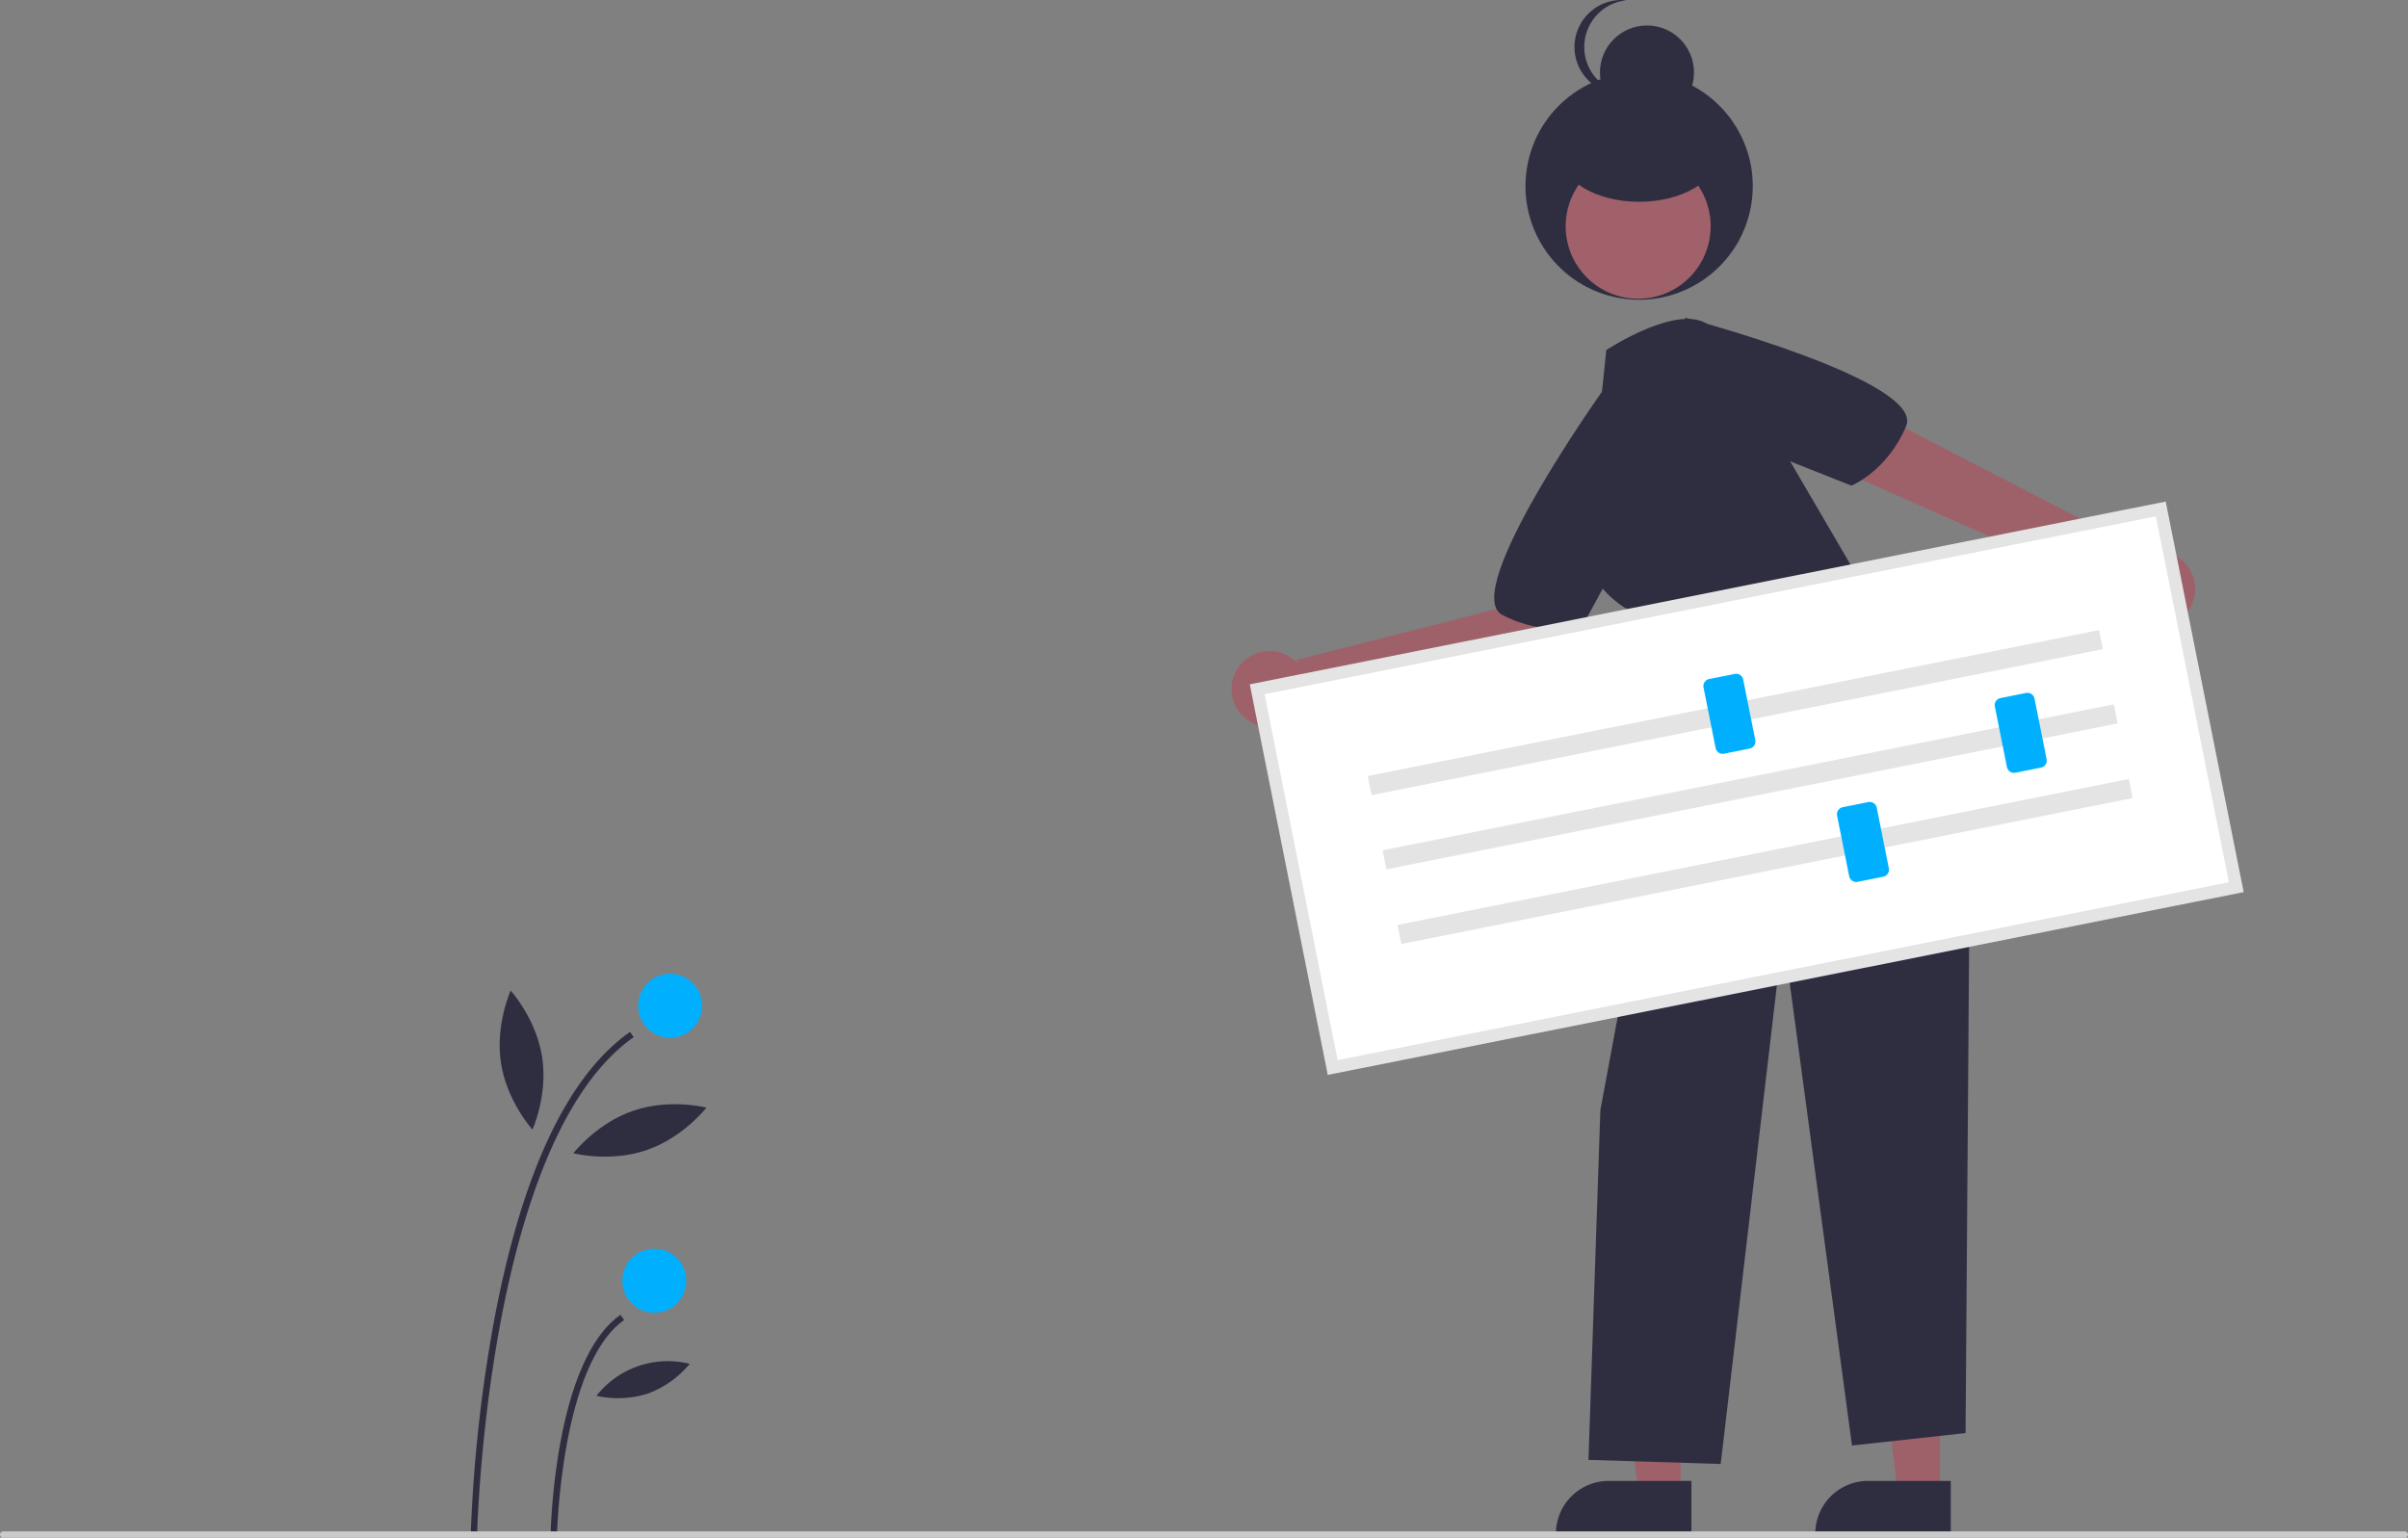 <svg xmlns="http://www.w3.org/2000/svg" data-name="Layer 1" width="753" height="480.951"
    viewBox="0 0 753 480.951" xmlns:xlink="http://www.w3.org/1999/xlink">
    <rect x="0" y="0" width="753" height="480.951" fill="#808080" stroke="none"/>
    <path
        d="M372.68,690.092l-2-.039a463.833,463.833,0,0,1,7.1-66.287c8.648-46.881,23.029-77.67,42.743-91.512l1.148,1.637C375.619,566.224,372.703,688.856,372.68,690.092Z"
        transform="translate(-223.5 -209.524)" fill="#2f2e41" />
    <path
        d="M397.68,689.613l-2-.039c.043-2.215,1.293-54.414,21.843-68.842l1.148,1.637C398.95,636.215,397.69,689.081,397.68,689.613Z"
        transform="translate(-223.5 -209.524)" fill="#2f2e41" />
    <circle cx="209.549" cy="314.548" r="10" fill="#00b0ff" />
    <circle cx="204.597" cy="400.548" r="10" fill="#00b0ff" />
    <path
        d="M393.019,540.067c1.879,12.004-3.019,22.741-3.019,22.741s-7.945-8.726-9.825-20.73,3.019-22.741,3.019-22.741S391.139,528.063,393.019,540.067Z"
        transform="translate(-223.5 -209.524)" fill="#2f2e41" />
    <path
        d="M425.706,569.22c-11.493,3.942-22.919.99-22.919.99s7.208-9.344,18.701-13.286,22.919-.99,22.919-.99S437.199,565.278,425.706,569.22Z"
        transform="translate(-223.5 -209.524)" fill="#2f2e41" />
    <path
        d="M426.075,645.382a31.135,31.135,0,0,1-16.064.694,28.374,28.374,0,0,1,29.172-10.006A31.134,31.134,0,0,1,426.075,645.382Z"
        transform="translate(-223.5 -209.524)" fill="#2f2e41" />
    <polygon points="606.671 467.453 593.531 467.453 587.28 416.768 606.674 416.769 606.671 467.453"
        fill="#9e616a" />
    <path
        d="M833.523,689.715l-42.37-.002v-.536a16.493,16.493,0,0,1,16.492-16.491h.001l25.878.001Z"
        transform="translate(-223.5 -209.524)" fill="#2f2e41" />
    <polygon points="525.57 467.453 512.429 467.453 506.178 416.768 525.572 416.769 525.57 467.453"
        fill="#9e616a" />
    <path
        d="M752.421,689.715l-42.37-.002v-.536a16.493,16.493,0,0,1,16.492-16.491h.001l25.878.001Z"
        transform="translate(-223.5 -209.524)" fill="#2f2e41" />
    <path
        d="M716.289,393.141l-18.199-2.812-5.88,9.464-63.272,16.128.171.872a11.904,11.904,0,1,0,2.588,12.309L708.321,413.122Z"
        transform="translate(-223.5 -209.524)" fill="#9e616a" />
    <path
        d="M898.054,381.872a11.855,11.855,0,0,0-4.375.841l.363-.633-80.443-41.58L802.631,358.229l83.635,37.125a11.899,11.899,0,1,0,11.788-13.483Z"
        transform="translate(-223.5 -209.524)" fill="#9e616a" />
    <circle cx="736.071" cy="267.733" r="35.538"
        transform="translate(130.389 741.889) rotate(-80.783)" fill="#2f2e41" />
    <circle cx="512.264" cy="70.77" r="22.671" fill="#a0616a" />
    <ellipse cx="512.571" cy="48.405" rx="24.509" ry="14.705" fill="#2f2e41" />
    <circle cx="515.021" cy="22.671" r="14.705" fill="#2f2e41" />
    <path
        d="M718.914,224.23A14.707,14.707,0,0,1,732.088,209.604a14.869,14.869,0,0,0-1.532-.08,14.705,14.705,0,0,0,0,29.411,14.869,14.869,0,0,0,1.532-.08A14.707,14.707,0,0,1,718.914,224.23Z"
        transform="translate(-223.5 -209.524)" fill="#2f2e41" />
    <path
        d="M723.978,336.576l1.828-17.577s24.806-16.347,33.236-6.686l50.388,86.213s31.323,11.136,30.216,53.658l-1.498,205.54L802.631,661.618,781.063,501.368l-19.487,166.026-41.35-1.295,3.72-109.376,19.717-106.027-.189-35.182-8.684-14.199s-15.907-6.39-16.352-24.45l-.348-25.386Z"
        transform="translate(-223.5 -209.524)" fill="#2f2e41" />
    <path
        d="M749.988,317.139l.489-8.239s75.032,19.772,69.08,33.909-17.113,18.601-17.113,18.601l-43.155-17.113Z"
        transform="translate(-223.5 -209.524)" fill="#2f2e41" />
    <path
        d="M730.381,337.641l-5.646-6.021s-45.032,63.189-31.414,70.249,25.052,3.354,25.052,3.354l22.228-40.757Z"
        transform="translate(-223.5 -209.524)" fill="#2f2e41" />
    <path d="M640.245,543.397,922.806,486.993l-23.614-118.296L616.631,425.101Z"
        transform="translate(-223.5 -209.524)" fill="#fff" />
    <path
        d="M925.118,488.536,638.702,545.709,614.318,423.558l286.416-57.173ZM641.788,541.085l278.706-55.634L897.649,371.009,618.943,426.643Z"
        transform="translate(-223.5 -209.524)" fill="#e4e4e4" />
    <rect x="649.554" y="429.36" width="233.184" height="6.08"
        transform="translate(-293.322 -51.182) rotate(-11.289)" fill="#e4e4e4" />
    <rect x="654.188" y="452.575" width="233.184" height="6.08"
        transform="translate(-297.776 -49.826) rotate(-11.289)" fill="#e4e4e4" />
    <rect x="658.849" y="475.924" width="233.184" height="6.08"
        transform="translate(-302.257 -48.461) rotate(-11.289)" fill="#e4e4e4" />
    <path
        d="M770.629,443.644,762.631,445.241a2.249,2.249,0,0,1-2.643-1.763L756.207,424.535a2.249,2.249,0,0,1,1.763-2.643l7.998-1.596a2.249,2.249,0,0,1,2.643,1.763l3.781,18.943A2.249,2.249,0,0,1,770.629,443.644Z"
        transform="translate(-223.5 -209.524)" fill="#00b0ff" />
    <path
        d="M861.727,449.6l-7.998,1.596a2.249,2.249,0,0,1-2.643-1.763l-3.781-18.943a2.249,2.249,0,0,1,1.763-2.643l7.998-1.596a2.249,2.249,0,0,1,2.643,1.763l3.781,18.943A2.249,2.249,0,0,1,861.727,449.6Z"
        transform="translate(-223.5 -209.524)" fill="#00b0ff" />
    <path
        d="M812.393,483.727l-7.998,1.596a2.249,2.249,0,0,1-2.643-1.763l-3.781-18.943a2.249,2.249,0,0,1,1.763-2.643l7.998-1.596a2.249,2.249,0,0,1,2.643,1.763l3.781,18.943A2.249,2.249,0,0,1,812.393,483.727Z"
        transform="translate(-223.5 -209.524)" fill="#00b0ff" />
    <path d="M975.5,690.476h-751a1,1,0,0,1,0-2h751a1,1,0,0,1,0,2Z"
        transform="translate(-223.5 -209.524)" fill="#cacaca" />
</svg>